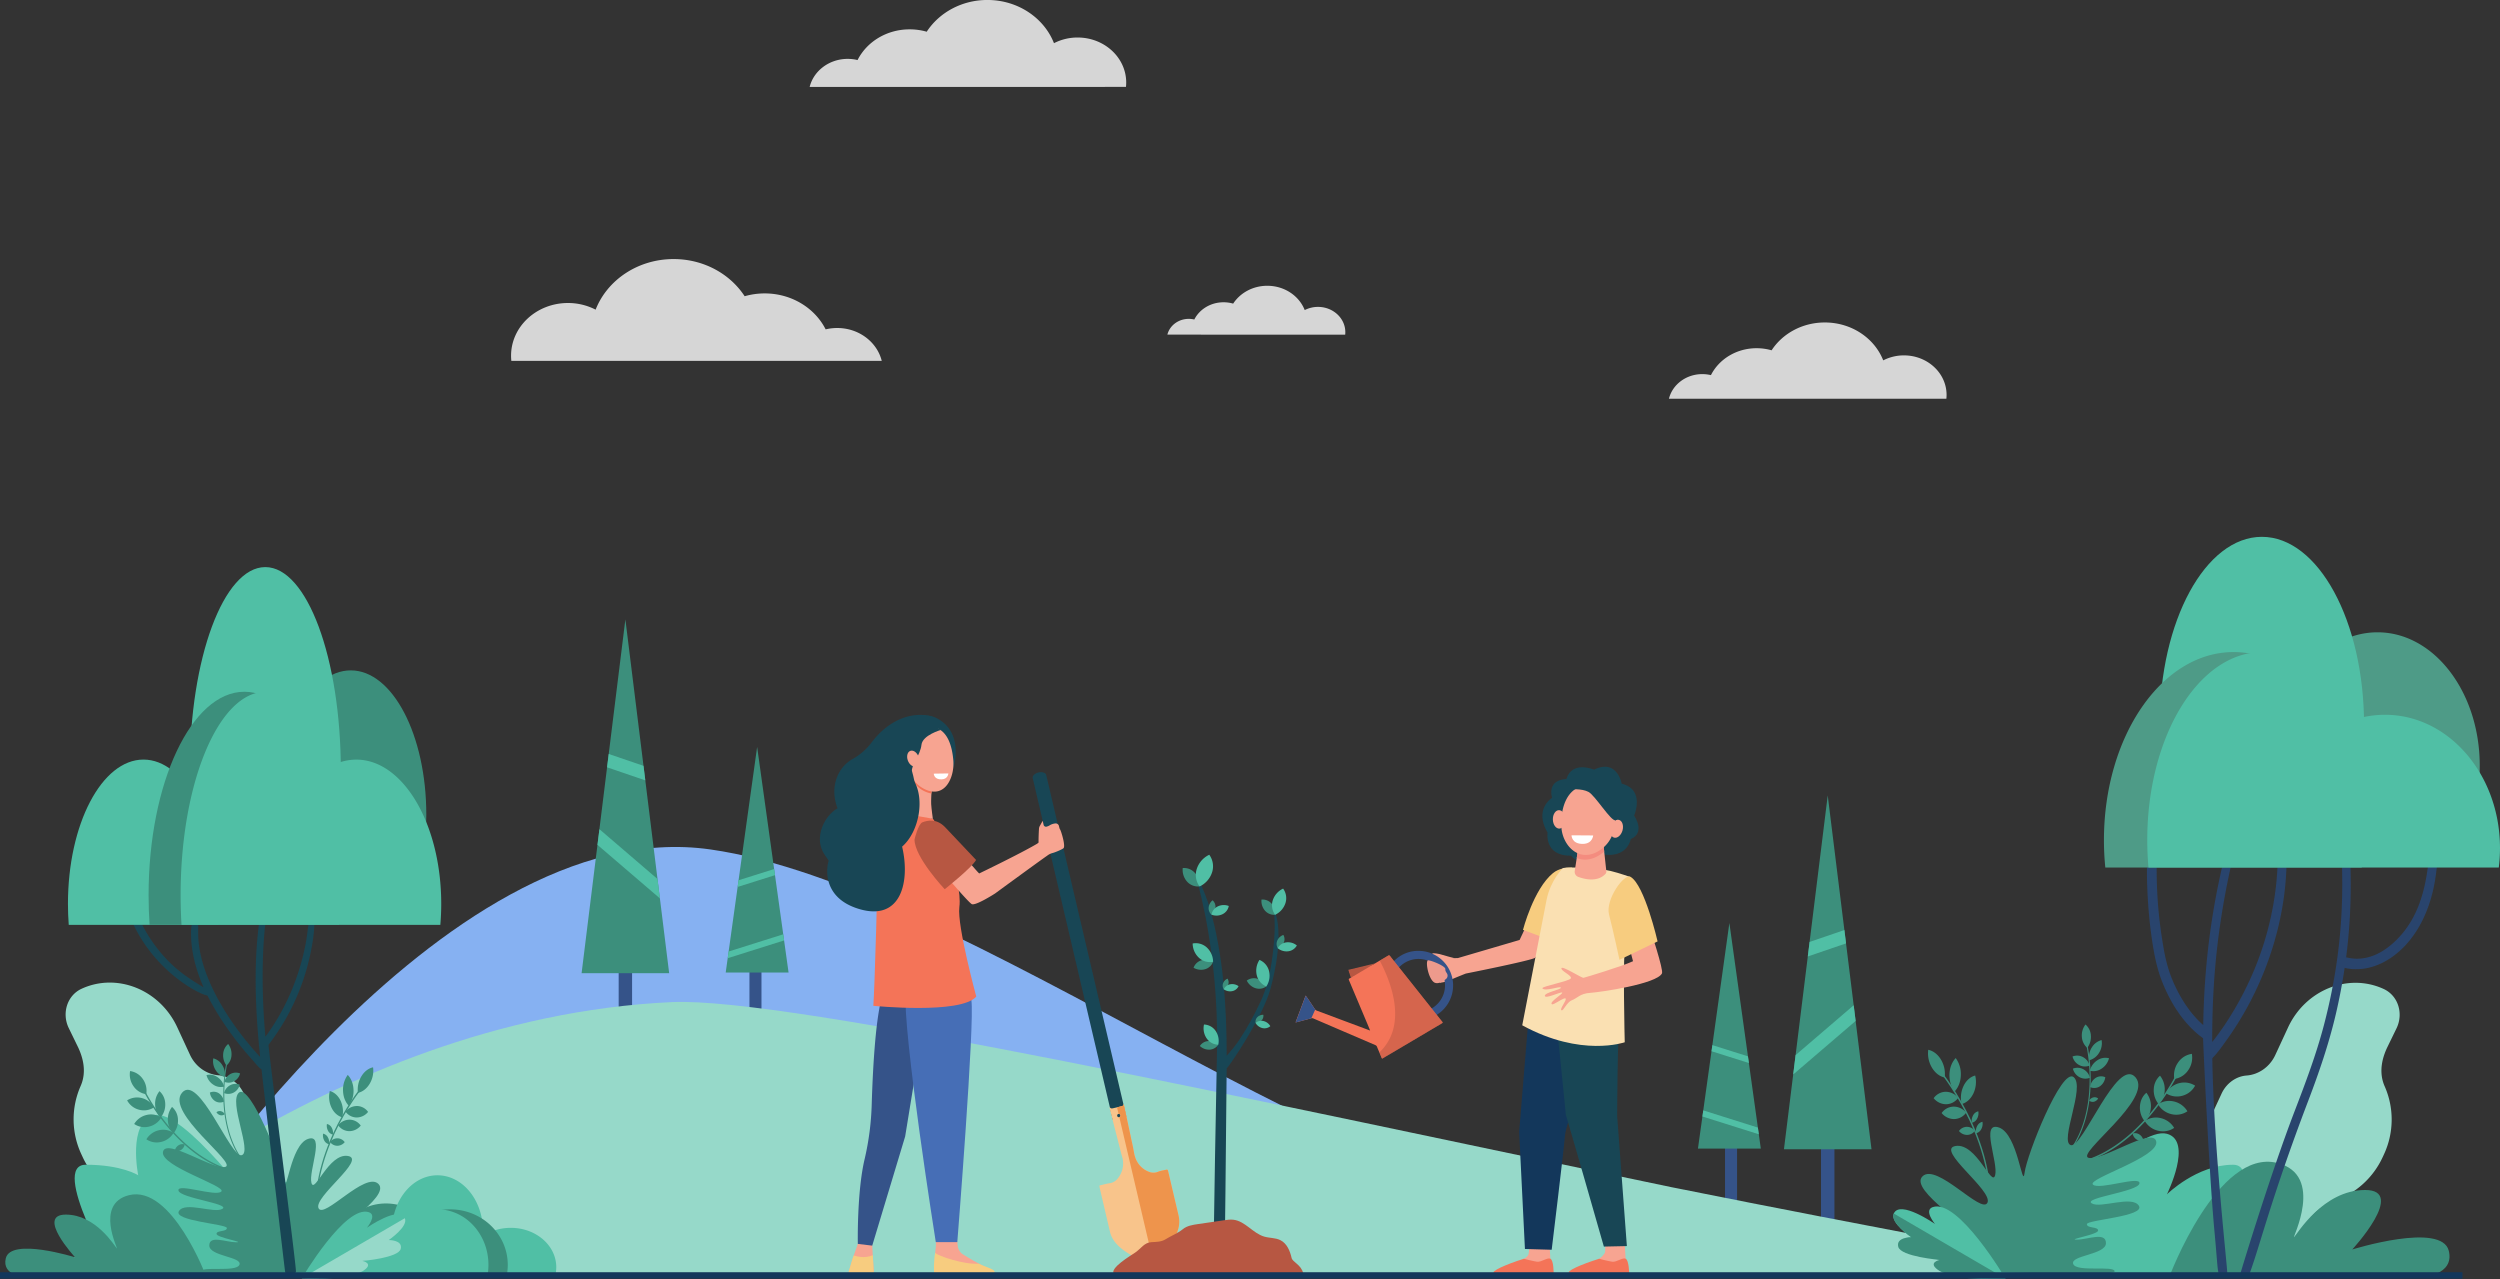 <svg id="Layer_1" data-name="Layer 1" xmlns="http://www.w3.org/2000/svg" width="3189.06" height="1631.61" viewBox="0 0 3189.06 1631.61">
  <rect x="0" y="0" width="3189.06" height="1631.61" fill="#333333" stroke="none"/>
  <defs>
    <style>
      .cls-1, .cls-15 {
        fill: #fff;
      }

      .cls-1 {
        opacity: 0.8;
      }

      .cls-2 {
        fill: #86b1f2;
      }

      .cls-3 {
        fill: #355389;
      }

      .cls-4 {
        fill: #3c8f7c;
      }

      .cls-5 {
        fill: #50bfa5;
      }

      .cls-6 {
        fill: #96d9c9;
      }

      .cls-7 {
        fill: #184655;
      }

      .cls-8 {
        fill: #f8c48b;
      }

      .cls-9 {
        fill: #ee944c;
      }

      .cls-10 {
        fill: #f7a491;
      }

      .cls-11 {
        fill: #f7cc7f;
      }

      .cls-12 {
        fill: #466eb6;
      }

      .cls-13 {
        fill: #f47458;
      }

      .cls-14, .cls-19 {
        fill: #b75742;
      }

      .cls-16 {
        fill: #13375b;
      }

      .cls-17 {
        fill: #fae0b2;
      }

      .cls-18 {
        fill: #f48c7f;
      }

      .cls-19 {
        opacity: 0.5;
      }

      .cls-20 {
        fill: #ed9a8c;
      }

      .cls-21 {
        fill: #29446d;
      }

      .cls-22 {
        fill: #4e9b87;
      }
    </style>
  </defs>
  <g>
    <path class="cls-1" d="M1289.23,730.83c-6-24-29.12-41.89-56.83-41.89a62.91,62.91,0,0,0-14.72,1.74c-13.68-27.09-43.35-45.86-77.77-45.86a92,92,0,0,0-25.55,3.59C1095.84,620,1062.18,601,1023.73,601,978,601,939,627.88,924.25,665.54A76.74,76.74,0,0,0,889,657.05c-40.1,0-72.61,30.11-72.61,67.26a61.2,61.2,0,0,0,.35,6.52Z" transform="translate(-164.46 -270.53)"/>
    <path class="cls-1" d="M1197.28,381.41c5.08-20.49,24.87-35.77,48.53-35.77a53.54,53.54,0,0,1,12.57,1.49c11.68-23.14,37-39.16,66.41-39.16A78.56,78.56,0,0,1,1346.6,311c15.82-24.27,44.56-40.5,77.4-40.5,39.06,0,72.34,23,84.94,55.12a65.58,65.58,0,0,1,30.14-7.24c34.25,0,62,25.71,62,57.43a53.94,53.94,0,0,1-.3,5.57Z" transform="translate(-164.46 -270.53)"/>
    <path class="cls-1" d="M1653.6,697.39c2.85-11.51,14-20.11,27.28-20.11a30.26,30.26,0,0,1,7.06.84c6.57-13,20.81-22,37.33-22a44.07,44.07,0,0,1,12.26,1.72c8.9-13.64,25-22.76,43.51-22.76,22,0,40.66,12.91,47.75,31a36.84,36.84,0,0,1,16.94-4.07c19.25,0,34.85,14.45,34.85,32.28,0,1.06-.06,2.1-.16,3.13Z" transform="translate(-164.46 -270.53)"/>
    <path class="cls-1" d="M2293.4,779.14c4.46-18,21.82-31.38,42.57-31.38a47,47,0,0,1,11,1.3c10.24-20.29,32.47-34.34,58.25-34.34a69.07,69.07,0,0,1,19.13,2.68c13.88-21.29,39.09-35.52,67.89-35.52,34.26,0,63.44,20.15,74.5,48.35a57.56,57.56,0,0,1,26.44-6.36c30,0,54.38,22.56,54.38,50.38a46.53,46.53,0,0,1-.26,4.89Z" transform="translate(-164.46 -270.53)"/>
    <path class="cls-2" d="M2267,1845c-385.72-41.46-868.77-443.95-1196.34-490.9-345.42-49.5-700.47,501.83-700.47,501.83L2267,1851.05Z" transform="translate(-164.46 -270.53)"/>
    <g>
      <rect class="cls-3" x="789.19" y="1158.01" width="17.11" height="189.66"/>
      <polygon class="cls-4" points="797.75 790.08 741.89 1241.44 853.6 1241.44 797.75 790.08"/>
      <polygon class="cls-5" points="762.15 1077.73 841.79 1146.03 838.73 1121.28 764.63 1057.74 762.15 1077.73"/>
      <polygon class="cls-5" points="774.39 978.8 823.16 995.47 820.87 976.94 776.5 961.77 774.39 978.8"/>
    </g>
    <g>
      <rect class="cls-3" x="956.02" y="1206.98" width="15.34" height="142.56"/>
      <polygon class="cls-4" points="965.82 952.8 925.73 1240.56 1005.91 1240.56 965.82 952.8"/>
      <polygon class="cls-5" points="928.27 1222.31 1000.21 1199.63 999.12 1191.82 929.46 1213.78 928.27 1222.31"/>
      <polygon class="cls-5" points="940.94 1131.4 988.61 1116.37 987.52 1108.57 942.13 1122.88 940.94 1131.4"/>
    </g>
    <path class="cls-6" d="M3209.4,1607.19l12.39-25.47c8.83-19.07,1.43-41.26-16.52-49.57h0c-45.23-20.94-99.92,1-122.16,49.09l-16.26,35.12c-7.13,15.39-21.48,25-36.57,26.13-13.71,1-26,10.14-32,23.21l-8.58,18.51a74.38,74.38,0,0,0-.17,62.23,45.13,45.13,0,0,1-.35,37.79L2977,1810.45c-13.41,29-2.17,62.73,25.12,75.36l15.57,7.21c27.29,12.63,60.29-.63,73.71-29.62h0c12.47-38.69,33.11-54.8,51.22-61.08a106,106,0,0,0,61.21-55.65l1.72-3.7a105.29,105.29,0,0,0,.86-86.73C3201.1,1644.26,3199.72,1628.09,3209.4,1607.19Z" transform="translate(-164.46 -270.53)"/>
    <path class="cls-6" d="M264.3,1606.92l-12.39-25.48c-8.83-19.07-1.43-41.26,16.52-49.57h0c45.23-20.93,99.92,1,122.16,49.09l16.26,35.13c7.13,15.38,21.48,25,36.57,26.12,13.7,1,26,10.14,32,23.21l8.58,18.52a74.38,74.38,0,0,1,.17,62.23,45.11,45.11,0,0,0,.35,37.78l12.13,26.22c13.42,29,2.18,62.73-25.11,75.36L456,1892.74c-27.29,12.63-60.29-.63-73.71-29.62h0c-12.47-38.69-33.11-54.79-51.22-61.08a106,106,0,0,1-61.22-55.65l-1.71-3.7a105.25,105.25,0,0,1-.86-86.73C272.6,1644,274,1627.81,264.3,1606.92Z" transform="translate(-164.46 -270.53)"/>
    <g>
      <rect class="cls-3" x="2487.39" y="1653.15" width="17.11" height="189.66" transform="translate(4827.44 3225.42) rotate(180)"/>
      <polygon class="cls-4" points="2331.49 1014.69 2387.34 1466.05 2275.64 1466.05 2331.49 1014.69"/>
      <polygon class="cls-5" points="2367.09 1302.35 2287.45 1370.64 2290.51 1345.89 2364.61 1282.35 2367.09 1302.35"/>
      <polygon class="cls-5" points="2354.84 1203.41 2306.08 1220.08 2308.37 1201.55 2352.74 1186.38 2354.84 1203.41"/>
    </g>
    <g>
      <rect class="cls-3" x="2364.95" y="1702.12" width="15.34" height="142.56" transform="translate(4580.79 3276.27) rotate(180)"/>
      <polygon class="cls-4" points="2206.03 1177.41 2246.13 1465.17 2165.94 1465.17 2206.03 1177.41"/>
      <polygon class="cls-5" points="2243.58 1446.91 2171.65 1424.24 2172.74 1416.43 2242.4 1438.39 2243.58 1446.91"/>
      <polygon class="cls-5" points="2230.92 1356.01 2183.25 1340.98 2184.34 1333.18 2229.73 1347.49 2230.92 1356.01"/>
    </g>
    <path class="cls-6" d="M232.43,1898s344.76-329,789.31-349.17C1171,1542.06,1782.26,1678.11,2297,1785c21.63,4.49,561.09,112,634.54,115.3Z" transform="translate(-164.46 -270.53)"/>
    <path class="cls-5" d="M2641.19,1900.3s90.06-119.63,146.74-138,3.26,54.52,3.26,54.52,100.55-109.94,137.44-100c33.82,9.09,0,77.23,0,77.23s38.09-37.73,84.29-37.73-35.71,141.3-35.71,141.3Z" transform="translate(-164.46 -270.53)"/>
    <path class="cls-4" d="M2931.53,1899.63S2993.1,1735,3069.35,1754c61.78,15.43,17.85,98.27,21.62,94.51s36.91-60,90.53-60-16.46,75.89-16.46,75.89,114.24-35.68,123.18,1.79c7.43,31.09-34.09,33.42-34.09,33.42Z" transform="translate(-164.46 -270.53)"/>
    <path class="cls-5" d="M645.52,1900.3s-90.07-119.63-146.74-138-3.26,54.52-3.26,54.52-97.86-133.5-134.75-123.59c-33.82,9.08-20,76.51-20,76.51s-20.74-13.45-66.93-13.45,35.7,141.3,35.7,141.3Z" transform="translate(-164.46 -270.53)"/>
    <path class="cls-4" d="M427.86,1899.63s-44.19-118.16-98.9-104.5c-44.35,11.08-12.82,70.53-15.52,67.83s-26.49-43.06-65-43.06,11.81,54.46,11.81,54.46-82-25.6-88.4,1.28c-5.33,22.32,24.47,24,24.47,24Z" transform="translate(-164.46 -270.53)"/>
    <g>
      <path class="cls-4" d="M714.19,1863.23a43.22,43.22,0,0,0,.62-7.32c0-27.73-26-50.21-58-50.21s-58,22.48-58,50.21a44.27,44.27,0,0,0,.61,7.32Z" transform="translate(-164.46 -270.53)"/>
      <path class="cls-5" d="M779.89,1850.89a87.61,87.61,0,0,0,.61-10.32c0-39.11-26-70.81-58-70.81s-58,31.7-58,70.81a87.61,87.61,0,0,0,.61,10.32Z" transform="translate(-164.46 -270.53)"/>
      <path class="cls-5" d="M758.64,1894.28A43.22,43.22,0,0,1,758,1887c0-27.73,26-50.21,58.05-50.21s58,22.48,58,50.21a44.27,44.27,0,0,1-.61,7.32Z" transform="translate(-164.46 -270.53)"/>
      <path class="cls-4" d="M665.73,1894.28A68.87,68.87,0,0,1,665,1884c0-39.11,32.95-70.81,73.59-70.81s73.59,31.7,73.59,70.81a67.58,67.58,0,0,1-.78,10.32Z" transform="translate(-164.46 -270.53)"/>
      <path class="cls-5" d="M722.23,1813.15c-20.31,0-38.45,10.06-50.43,25.83a83.47,83.47,0,0,0-19.29-2.23c-36.07,0-65.3,22.48-65.3,50.21a38.64,38.64,0,0,0,.69,7.32H786.84a76.23,76.23,0,0,0,.69-10.32C787.53,1844.85,758.3,1813.15,722.23,1813.15Z" transform="translate(-164.46 -270.53)"/>
    </g>
    <g>
      <g>
        <path class="cls-4" d="M470.6,1745.13c-17.09-26.69-20.28-58.93-20-81.28a208.86,208.86,0,0,1,4.89-42.6l-1.24-.43a211,211,0,0,0-4.92,42.89c-.34,22.57,2.88,55.14,20.18,82.17Z" transform="translate(-164.46 -270.53)"/>
        <path class="cls-4" d="M459.75,1616.82a18.24,18.24,0,0,1-6.35,12.92,21.17,21.17,0,0,1-4.25-14.55,18.24,18.24,0,0,1,6.35-12.92A21.15,21.15,0,0,1,459.75,1616.82Z" transform="translate(-164.46 -270.53)"/>
        <path class="cls-4" d="M448.2,1629.49a21,21,0,0,1,2.87,14.85,19.2,19.2,0,0,1-11.64-8.91,21.08,21.08,0,0,1-2.87-14.86A19.22,19.22,0,0,1,448.2,1629.49Z" transform="translate(-164.46 -270.53)"/>
        <path class="cls-4" d="M441.65,1644.4a20.55,20.55,0,0,1,8.73,12.22,16.94,16.94,0,0,1-13.8-2.45,20.58,20.58,0,0,1-8.72-12.22A16.91,16.91,0,0,1,441.65,1644.4Z" transform="translate(-164.46 -270.53)"/>
        <path class="cls-4" d="M443.67,1665.16a15.05,15.05,0,0,1,6.38,10.71,12,12,0,0,1-11.46-.94,15,15,0,0,1-6.37-10.71A12,12,0,0,1,443.67,1665.16Z" transform="translate(-164.46 -270.53)"/>
        <path class="cls-4" d="M458.4,1640.56a14.52,14.52,0,0,1,12.33-.71,15.49,15.49,0,0,1-7.72,10,14.52,14.52,0,0,1-12.33.71A15.49,15.49,0,0,1,458.4,1640.56Z" transform="translate(-164.46 -270.53)"/>
        <path class="cls-4" d="M458,1654.9a14.5,14.5,0,0,1,12.32-.71,15.48,15.48,0,0,1-7.71,10,14.52,14.52,0,0,1-12.33.71A15.46,15.46,0,0,1,458,1654.9Z" transform="translate(-164.46 -270.53)"/>
        <path class="cls-4" d="M446.25,1688a7.82,7.82,0,0,1,4.94,3.79,6.47,6.47,0,0,1-5.67,1.31,7.82,7.82,0,0,1-4.93-3.79A6.44,6.44,0,0,1,446.25,1688Z" transform="translate(-164.46 -270.53)"/>
      </g>
      <g>
        <path class="cls-4" d="M463.55,1764c-39.11-9.35-68.93-38.28-87.07-60.9a259.51,259.51,0,0,1-30.33-47.42l-1.6.82a262,262,0,0,0,30.54,47.75c18.31,22.85,48.45,52.07,88,61.54Z" transform="translate(-164.46 -270.53)"/>
        <path class="cls-4" d="M346.67,1647A25.83,25.83,0,0,1,351,1666.3a23.69,23.69,0,0,1-16.26-10.21,25.84,25.84,0,0,1-4.34-19.3A23.7,23.7,0,0,1,346.67,1647Z" transform="translate(-164.46 -270.53)"/>
        <path class="cls-4" d="M345.63,1671.31a24,24,0,0,1,15.14,11.92,23.73,23.73,0,0,1-19,2.87,24,24,0,0,1-15.14-11.91A23.69,23.69,0,0,1,345.63,1671.31Z" transform="translate(-164.46 -270.53)"/>
        <path class="cls-4" d="M351.43,1692.8a23.36,23.36,0,0,1,18.8,3.36,24.93,24.93,0,0,1-15.78,11.51,23.4,23.4,0,0,1-18.8-3.36A24.93,24.93,0,0,1,351.43,1692.8Z" transform="translate(-164.46 -270.53)"/>
        <path class="cls-4" d="M367,1712.33a23.4,23.4,0,0,1,18.8,3.37A24.92,24.92,0,0,1,370,1727.2a23.36,23.36,0,0,1-18.8-3.36A24.93,24.93,0,0,1,367,1712.33Z" transform="translate(-164.46 -270.53)"/>
        <path class="cls-4" d="M362.35,1679.86a25.35,25.35,0,0,1,5.57-17.41,22.1,22.1,0,0,1,7.31,15.84,25.3,25.3,0,0,1-5.57,17.41A22.18,22.18,0,0,1,362.35,1679.86Z" transform="translate(-164.46 -270.53)"/>
        <path class="cls-4" d="M378.6,1700.07a25.39,25.39,0,0,1,5.31-17.51,22.1,22.1,0,0,1,7.55,15.7,25.39,25.39,0,0,1-5.31,17.51A22.08,22.08,0,0,1,378.6,1700.07Z" transform="translate(-164.46 -270.53)"/>
        <path class="cls-4" d="M392,1731.6a9.63,9.63,0,0,1,8.05-1.21,10.4,10.4,0,0,1-4.57,7,9.56,9.56,0,0,1-8.05,1.21A10.46,10.46,0,0,1,392,1731.6Z" transform="translate(-164.46 -270.53)"/>
      </g>
      <g>
        <path class="cls-4" d="M567.07,1819.23l1.69-.11c-2.44-44.73,14-86.82,28.19-114.25,15.41-29.77,31.61-49.18,31.77-49.38l-1.24-1.27c-.16.19-16.47,19.74-32,49.68C581.17,1731.56,564.61,1774,567.07,1819.23Z" transform="translate(-164.46 -270.53)"/>
        <path class="cls-4" d="M636.07,1652.93c-3.87,6.5-9.41,10.54-15,11.65a32.73,32.73,0,0,1,4.29-20.9c3.86-6.5,9.41-10.54,15-11.64A32.61,32.61,0,0,1,636.07,1652.93Z" transform="translate(-164.46 -270.53)"/>
        <path class="cls-4" d="M615.42,1660.72a32,32,0,0,1-6,20.33c-4.26-4.34-7.11-11.11-7.38-19a32.05,32.05,0,0,1,6-20.33C612.3,1646.09,615.14,1652.87,615.42,1660.72Z" transform="translate(-164.46 -270.53)"/>
        <path class="cls-4" d="M598.94,1674.7a32,32,0,0,1,2.12,21.07c-5.5-1.41-10.61-5.74-13.79-12.44a32.06,32.06,0,0,1-2.12-21.07C590.65,1663.67,595.76,1668,598.94,1674.7Z" transform="translate(-164.46 -270.53)"/>
        <path class="cls-4" d="M587.62,1709.06a13.38,13.38,0,0,1,1.49,8.75,9,9,0,0,1-6.13-4.73,13.33,13.33,0,0,1-1.49-8.75A9,9,0,0,1,587.62,1709.06Z" transform="translate(-164.46 -270.53)"/>
        <path class="cls-4" d="M582.73,1721.39a13.35,13.35,0,0,1,1.49,8.76,9,9,0,0,1-6.13-4.73,13.42,13.42,0,0,1-1.49-8.76A9,9,0,0,1,582.73,1721.39Z" transform="translate(-164.46 -270.53)"/>
        <path class="cls-4" d="M619.88,1681.38a17.76,17.76,0,0,1,14.12,7.53,18.9,18.9,0,0,1-14.75,7.11,17.71,17.71,0,0,1-14.11-7.53A18.91,18.91,0,0,1,619.88,1681.38Z" transform="translate(-164.46 -270.53)"/>
        <path class="cls-4" d="M610.52,1698.82a17.71,17.71,0,0,1,14.11,7.53,18.89,18.89,0,0,1-14.74,7.11,17.76,17.76,0,0,1-14.12-7.53A18.9,18.9,0,0,1,610.52,1698.82Z" transform="translate(-164.46 -270.53)"/>
        <path class="cls-4" d="M595,1722.58a11.55,11.55,0,0,1,9.19,4.9,12.3,12.3,0,0,1-9.6,4.63,11.53,11.53,0,0,1-9.18-4.9A12.29,12.29,0,0,1,595,1722.58Z" transform="translate(-164.46 -270.53)"/>
      </g>
      <path class="cls-4" d="M421.24,1892.58c0-7.45,45,1.34,48.7-8.81s-38.51-10.73-38.51-24.45,21.54-4.1,34.16-4.1-24.93-5.87-24.93-10.73,13.18-2.31,13.18-7.47-69.19-9-61.09-21.67,45.29,3.68,55.51-2.85-54.57-13.66-56.17-23.37,47.73,8.32,54.72,1.34-78-32.1-74.46-50.55,64.43,23.63,79.64,19.1-76.72-69.31-55.36-94.54,62.16,83.53,76.08,79.65-17.43-68.74-3.21-80,55,91.31,57.62,112.37,7.75-45.31,30.09-53.08.65,41.13,4.53,56,22-38.2,46.46-34.32-44.19,52.45-37.39,66.69,59.79-47.55,76.4-31-63.83,62.7-59.43,75.32,52.66-9,66.55,4.89-51.84,22.72-60.56,22.72-42,11-9.5,8.81S421.24,1900,421.24,1892.58Z" transform="translate(-164.46 -270.53)"/>
      <g>
        <path class="cls-5" d="M549.41,1901.18s54.15,2.9,69.91-7,3.33-17.65,3.33-17.65,50.07-1.09,49.94-13-12.26-11.18-12.26-11.18,25.27-17.18,20.56-27.88c-7.24-16.45-48.41,12.19-48.41,12.19s13.49-16,2.59-19.77C605.14,1806.63,549.41,1901.18,549.41,1901.18Z" transform="translate(-164.46 -270.53)"/>
        <path class="cls-6" d="M680.89,1824.49c4.71,10.7-20.56,27.88-20.56,27.88s18.24-.24,15.28,11.3S626.8,1879,626.8,1879s16,3.13.24,13.06-77.63,9.08-77.63,9.08Z" transform="translate(-164.46 -270.53)"/>
      </g>
    </g>
    <g>
      <g>
        <path class="cls-4" d="M2808.37,1732.41c18.53-29,22-64,21.63-88.19a226.2,226.2,0,0,0-5.3-46.22l1.34-.47a227.94,227.94,0,0,1,5.35,46.54c.37,24.48-3.13,59.82-21.9,89.14Z" transform="translate(-164.46 -270.53)"/>
        <path class="cls-4" d="M2820.14,1593.19a19.77,19.77,0,0,0,6.89,14,23,23,0,0,0,4.6-15.79,19.76,19.76,0,0,0-6.88-14A22.87,22.87,0,0,0,2820.14,1593.19Z" transform="translate(-164.46 -270.53)"/>
        <path class="cls-4" d="M2832.67,1606.94a22.82,22.82,0,0,0-3.12,16.11,20.86,20.86,0,0,0,12.63-9.67,22.84,22.84,0,0,0,3.11-16.12A20.79,20.79,0,0,0,2832.67,1606.94Z" transform="translate(-164.46 -270.53)"/>
        <path class="cls-4" d="M2839.77,1623.11a22.33,22.33,0,0,0-9.47,13.26,18.34,18.34,0,0,0,15-2.65,22.42,22.42,0,0,0,9.47-13.26A18.33,18.33,0,0,0,2839.77,1623.11Z" transform="translate(-164.46 -270.53)"/>
        <path class="cls-4" d="M2837.58,1645.64a16.29,16.29,0,0,0-6.92,11.62,13.05,13.05,0,0,0,12.43-1,16.33,16.33,0,0,0,6.92-11.62A13,13,0,0,0,2837.58,1645.64Z" transform="translate(-164.46 -270.53)"/>
        <path class="cls-4" d="M2821.6,1619a15.77,15.77,0,0,0-13.38-.78,16.82,16.82,0,0,0,8.38,10.86,15.75,15.75,0,0,0,13.37.77A16.78,16.78,0,0,0,2821.6,1619Z" transform="translate(-164.46 -270.53)"/>
        <path class="cls-4" d="M2822.08,1634.51a15.74,15.74,0,0,0-13.38-.78,16.77,16.77,0,0,0,8.38,10.85,15.72,15.72,0,0,0,13.37.78A16.78,16.78,0,0,0,2822.08,1634.51Z" transform="translate(-164.46 -270.53)"/>
        <path class="cls-4" d="M2834.78,1670.39a8.47,8.47,0,0,0-5.36,4.11,7,7,0,0,0,6.15,1.42,8.45,8.45,0,0,0,5.35-4.11A7,7,0,0,0,2834.78,1670.39Z" transform="translate(-164.46 -270.53)"/>
      </g>
      <g>
        <path class="cls-4" d="M2816,1752.88c42.43-10.15,74.79-41.53,94.46-66.08a281.9,281.9,0,0,0,32.92-51.44l1.73.88a284,284,0,0,1-33.14,51.81c-19.86,24.79-52.56,56.49-95.51,66.77Z" transform="translate(-164.46 -270.53)"/>
        <path class="cls-4" d="M2942.82,1625.94a28.05,28.05,0,0,0-4.72,20.94,25.73,25.73,0,0,0,17.64-11.08,28,28,0,0,0,4.72-20.94A25.74,25.74,0,0,0,2942.82,1625.94Z" transform="translate(-164.46 -270.53)"/>
        <path class="cls-4" d="M2944,1652.32a26,26,0,0,0-16.42,12.92,25.67,25.67,0,0,0,20.58,3.11,26,26,0,0,0,16.42-12.92A25.71,25.71,0,0,0,2944,1652.32Z" transform="translate(-164.46 -270.53)"/>
        <path class="cls-4" d="M2937.66,1675.63a25.36,25.36,0,0,0-20.4,3.64,27.06,27.06,0,0,0,17.12,12.49,25.36,25.36,0,0,0,20.4-3.65A27,27,0,0,0,2937.66,1675.63Z" transform="translate(-164.46 -270.53)"/>
        <path class="cls-4" d="M2920.75,1696.82a25.34,25.34,0,0,0-20.39,3.65,27,27,0,0,0,17.12,12.49,25.38,25.38,0,0,0,20.39-3.65A27,27,0,0,0,2920.75,1696.82Z" transform="translate(-164.46 -270.53)"/>
        <path class="cls-4" d="M2925.81,1661.59a27.51,27.51,0,0,0-6-18.89,24,24,0,0,0-7.94,17.18,27.48,27.48,0,0,0,6.05,18.9A24.11,24.11,0,0,0,2925.81,1661.59Z" transform="translate(-164.46 -270.53)"/>
        <path class="cls-4" d="M2908.18,1683.51a27.58,27.58,0,0,0-5.76-19c-4.56,3.76-7.7,9.84-8.19,17a27.56,27.56,0,0,0,5.76,19C2904.55,1696.79,2907.69,1690.72,2908.18,1683.51Z" transform="translate(-164.46 -270.53)"/>
        <path class="cls-4" d="M2893.61,1717.73a10.42,10.42,0,0,0-8.74-1.32,11.31,11.31,0,0,0,5,7.63,10.43,10.43,0,0,0,8.73,1.32A11.33,11.33,0,0,0,2893.61,1717.73Z" transform="translate(-164.46 -270.53)"/>
      </g>
      <g>
        <path class="cls-4" d="M2703.7,1812.81l-1.84-.13c2.64-48.53-15.17-94.19-30.58-124-16.72-32.3-34.3-53.37-34.48-53.58l1.35-1.38c.17.21,17.88,21.41,34.7,53.9C2688.4,1717.68,2706.37,1763.76,2703.7,1812.81Z" transform="translate(-164.46 -270.53)"/>
        <path class="cls-4" d="M2628.83,1632.37c4.19,7.06,10.21,11.44,16.31,12.64a35.4,35.4,0,0,0-4.65-22.67c-4.19-7.06-10.2-11.44-16.31-12.64A35.52,35.52,0,0,0,2628.83,1632.37Z" transform="translate(-164.46 -270.53)"/>
        <path class="cls-4" d="M2651.23,1640.82c-.29,8.53,2.25,16.45,6.52,22.06,4.63-4.71,7.72-12.06,8-20.58a34.77,34.77,0,0,0-6.52-22.06C2654.62,1625,2651.53,1632.3,2651.23,1640.82Z" transform="translate(-164.46 -270.53)"/>
        <path class="cls-4" d="M2669.12,1656a34.72,34.72,0,0,0-2.3,22.86c6-1.53,11.51-6.23,14.95-13.5a34.72,34.72,0,0,0,2.3-22.86C2678.11,1644,2672.56,1648.72,2669.12,1656Z" transform="translate(-164.46 -270.53)"/>
        <path class="cls-4" d="M2681.4,1693.27a14.47,14.47,0,0,0-1.61,9.5,9.79,9.79,0,0,0,6.65-5.14,14.53,14.53,0,0,0,1.61-9.5A9.79,9.79,0,0,0,2681.4,1693.27Z" transform="translate(-164.46 -270.53)"/>
        <path class="cls-4" d="M2686.7,1706.65a14.48,14.48,0,0,0-1.61,9.5,9.82,9.82,0,0,0,6.65-5.13,14.55,14.55,0,0,0,1.61-9.5A9.78,9.78,0,0,0,2686.7,1706.65Z" transform="translate(-164.46 -270.53)"/>
        <path class="cls-4" d="M2646.39,1663.24a19.21,19.21,0,0,0-15.31,8.17,20.5,20.5,0,0,0,16,7.71,19.21,19.21,0,0,0,15.31-8.17A20.5,20.5,0,0,0,2646.39,1663.24Z" transform="translate(-164.46 -270.53)"/>
        <path class="cls-4" d="M2656.55,1682.16a19.21,19.21,0,0,0-15.31,8.17,20.5,20.5,0,0,0,16,7.71,19.23,19.23,0,0,0,15.31-8.17A20.5,20.5,0,0,0,2656.55,1682.16Z" transform="translate(-164.46 -270.53)"/>
        <path class="cls-4" d="M2673.37,1707.94a12.52,12.52,0,0,0-10,5.32,13.34,13.34,0,0,0,10.41,5,12.53,12.53,0,0,0,10-5.32A13.35,13.35,0,0,0,2673.37,1707.94Z" transform="translate(-164.46 -270.53)"/>
      </g>
      <path class="cls-4" d="M2861.92,1892.38c0-8.08-48.79,1.46-52.85-9.55s41.79-11.64,41.79-26.53-23.37-4.45-37.07-4.45,27.05-6.37,27.05-11.64-14.3-2.51-14.3-8.11,75.08-9.81,66.29-23.51-49.14,4-60.23-3.09,59.21-14.82,61-25.36-51.79,9-59.37,1.45,84.64-34.82,80.78-54.84-69.9,25.64-86.41,20.73,83.24-75.2,60.06-102.58-67.44,90.63-82.54,86.42,18.91-74.58,3.48-86.82-59.71,99.07-62.51,121.92-8.41-49.16-32.65-57.59-.7,44.62-4.92,60.78-23.88-41.45-50.4-37.24,47.94,56.91,40.57,72.36-64.88-51.59-82.9-33.58,69.26,68,64.49,81.71-57.14-9.76-72.21,5.31,56.25,24.66,65.7,24.66,45.61,11.89,10.31,9.55S2861.92,1900.46,2861.92,1892.38Z" transform="translate(-164.46 -270.53)"/>
      <g>
        <path class="cls-5" d="M2722.85,1901.71s-58.75,3.15-75.85-7.62-3.6-19.15-3.6-19.15-54.33-1.18-54.19-14,13.3-12.13,13.3-12.13-27.42-18.64-22.31-30.25c7.86-17.85,52.53,13.23,52.53,13.23s-14.65-17.39-2.81-21.45C2662.39,1799.13,2722.85,1901.71,2722.85,1901.71Z" transform="translate(-164.46 -270.53)"/>
        <path class="cls-4" d="M2580.2,1818.51c-5.11,11.61,22.31,30.25,22.31,30.25s-19.79-.26-16.58,12.25,53,16.68,53,16.68-17.37,3.4-.27,14.17,84.23,9.85,84.23,9.85Z" transform="translate(-164.46 -270.53)"/>
      </g>
    </g>
    <g>
      <path class="cls-7" d="M327.74,1428.74c.09-2.93,4.13-5.2,6.27-2.6s2.05.84,4.13,6.44a181.61,181.61,0,0,0,25,45.2c19.58,26,39,39.17,61,52.18-9.06-20.43-15.14-42.24-15.91-64.24-.28-8-.13-16.33,3.3-23.69,1-2.06,4.64-1.63,5,.66,1.85,11.35-.87,19.91,2.8,40.23,8.77,48.48,43.47,99.9,77,135.91-6.42-61-9.53-130.24,1.95-191.73,1.88-10.09,4.88-19.68,7.66-29.53.66-2.32,4-1.32,3.54,1-.57,3.27-6,45.59-6.37,48.5-5.31,46.83-4.25,98.71-.12,146,26-35.17,43.35-76.3,51.48-119.25,2.4-12.69,3-25.8,6.41-38.26.46-1.72,3.3-1.9,3.65,0,3.46,18.67-3.47,51.69-8.52,69.63a286.38,286.38,0,0,1-49,98.08c-.87,1.13,35.94,285.65,34.95,289.26-1.67,6.07-12.26,10.34-13.9-.44-.67-4.39-20.89-177.4-30-257.53-3.45-1.9-5.66-5.28-14.54-15.25-20.53-23.08-40.83-51.8-54.4-78.88-8.14-.46-66.94-29.07-96.1-94.22-.84-1.87-4.63-10.69-5.17-12.66C327.29,1431.87,327.69,1430.41,327.74,1428.74Z" transform="translate(-164.46 -270.53)"/>
      <path class="cls-4" d="M516.58,1336.49q-1-13.14-1-26.82c0-101.63,43.13-184,96.34-184s96.34,82.38,96.34,184q0,13.66-1,26.82Z" transform="translate(-164.46 -270.53)"/>
      <path class="cls-5" d="M407.55,1291.27q-1-18.52-1-37.83c0-143.32,43.13-259.51,96.34-259.51s96.34,116.19,96.34,259.51q0,19.27-1,37.83Z" transform="translate(-164.46 -270.53)"/>
      <path class="cls-5" d="M442.82,1450.29c.67-8.76,1-17.72,1-26.83,0-101.62-43.13-184-96.34-184s-96.34,82.39-96.34,184c0,9.11.35,18.07,1,26.83Z" transform="translate(-164.46 -270.53)"/>
      <path class="cls-4" d="M597,1450.29q1.28-18.52,1.29-37.83c0-143.32-54.68-259.51-122.13-259.51S354,1269.14,354,1412.46q0,19.27,1.29,37.83Z" transform="translate(-164.46 -270.53)"/>
      <path class="cls-5" d="M503.23,1153c33.72,0,63.83,36.86,83.71,94.67a68.42,68.42,0,0,1,32-8.17c59.85,0,108.37,82.39,108.37,184,0,9.11-.39,18.07-1.14,26.83H396q-1.12-18.52-1.15-37.83C394.86,1269.14,443.38,1153,503.23,1153Z" transform="translate(-164.46 -270.53)"/>
    </g>
    <g>
      <path class="cls-7" d="M1593.58,1701.17c-4.76,1.12-9.16-.33-9.84-3.24l-101.92-434.77c-.68-2.9,2.63-6.16,7.38-7.28s9.17.34,9.85,3.24L1601,1693.9C1601.64,1696.8,1598.33,1700.05,1593.58,1701.17Z" transform="translate(-164.46 -270.53)"/>
      <path class="cls-8" d="M1566.87,1782.83c4.28-1,8.37-2.21,12.55-2.87a15.83,15.83,0,0,0,9.76-4.87,30.14,30.14,0,0,0,7.74-24.16c-.27-2.76-1.29-5.44-2-8.15l-13.83-54c-.37-1.41-.75-2.83-1.06-4.26a3.18,3.18,0,0,1,.18-1.68c.9,1.9,2.44,1.77,3.91,1.44,3.68-.82,7.35-1.69,11-2.66,1.21-.32,2.82-.71,2.36-2.59.16,0,.67.51.76,1q4.49,20.85,8.9,41.73c.86,4.06,1.76,8.11,2.62,12.18.9,4.23,1.35,8.61,2.73,12.68a29.59,29.59,0,0,0,18.13,18.89,15.11,15.11,0,0,0,11.21-.32c3.57-1.35,7.44-1.92,11.19-2.74.32-.08,1,.42,1.13.79a12.81,12.81,0,0,1,.69,2.46q6.56,27.91,13.1,55.83a34.5,34.5,0,0,1-.88,17.89c-2.9,9.83-8.24,18.33-14.5,26.31-2.63,3.35-5.41,6.62-8.36,9.7-5.19,5.43-11.51,6.94-18.58,4.36-10.72-3.91-20.89-8.93-29.89-16-5.81-4.59-10.77-9.92-13.7-16.86a25.73,25.73,0,0,1-1.42-4.15q-6.7-28.44-13.33-56.9C1567.06,1784.85,1567,1783.82,1566.87,1782.83Zm26.75-89.66a1.91,1.91,0,0,0-2.48-1.58,1.86,1.86,0,0,0-1.5,2.46,1.93,1.93,0,0,0,2.47,1.53A1.9,1.9,0,0,0,1593.62,1693.17Z" transform="translate(-164.46 -270.53)"/>
      <path class="cls-9" d="M1654.85,1765.71a12.81,12.81,0,0,0-.69-2.46c-.17-.37-.81-.86-1.13-.79-3.75.82-7.62,1.39-11.19,2.74a15.11,15.11,0,0,1-11.21.32,29.59,29.59,0,0,1-18.13-18.89c-1.38-4.07-1.83-8.45-2.73-12.68-.86-4.07-1.76-8.12-2.62-12.18q-4.45-20.87-8.9-41.73c-.09-.45-.6-1-.76-1,.46,1.88-1.15,2.27-2.36,2.59q-2.88.76-5.78,1.45l2,8.46a2,2,0,0,1,.92,3.94l43.39,185.1a17.43,17.43,0,0,0,8.57-5.18c3-3.08,5.73-6.35,8.36-9.7,6.26-8,11.6-16.48,14.5-26.31a34.5,34.5,0,0,0,.88-17.89Q1661.41,1793.63,1654.85,1765.71Z" transform="translate(-164.46 -270.53)"/>
    </g>
    <path class="cls-10" d="M1386.15,1859.82c-1.29-9.26-1.69-23.48-1.56-39.9l-28.81,6.47c3.37,23.24,2.4,34.87,2.4,34.87l-.81,7.34,0,21.7h70.94s-15-6.75-36.12-20.08C1390.62,1869.23,1387,1866.09,1386.15,1859.82Z" transform="translate(-164.46 -270.53)"/>
    <path class="cls-10" d="M1276.71,1852.57l9.42-27h-24.68c-1.29,17.34-1.77,29-1.77,29l-6.27,17.76-6.38,21.11s21,5.41,32-.68l-1.23-21Z" transform="translate(-164.46 -270.53)"/>
    <path class="cls-11" d="M1277.82,1871.7c-9.69,4.31-20.12,1.71-24.32.33l-1.39,3.76-5.34,17.81s21.26,6.57,32.28.49Z" transform="translate(-164.46 -270.53)"/>
    <path class="cls-11" d="M1356.62,1895.68h73.75c2.73-.24,3.39-2.47,2.45-3.85-2-2.82-10.56-4.9-20.23-9.41-17,1.79-52.55-9.92-55.23-13.86C1355.81,1876.44,1355.1,1895.35,1356.62,1895.68Z" transform="translate(-164.46 -270.53)"/>
    <path class="cls-3" d="M1358.19,1480.65l-39.09,239.56-42,139.28-18.38-2.21s-1.3-66.31,8.75-108.45a349.82,349.82,0,0,0,9-70.41c1.3-42.39,4.47-102.27,12.18-133.15,10.72-42.93,22.79-65.65,22.79-65.65Z" transform="translate(-164.46 -270.53)"/>
    <path class="cls-12" d="M1319.71,1534.7c-4.25,51.21,38.48,320.35,38.48,320.35h27.42s22.52-281.37,17.93-308.76-18.27-72-18.27-72l-61.47,4.8S1320.86,1520.8,1319.71,1534.7Z" transform="translate(-164.46 -270.53)"/>
    <path class="cls-10" d="M1347.94,1242.46c0,6.19-2.31,11.2-5.16,11.2s-5.17-5-5.17-11.2,2.32-11.2,5.17-11.2S1347.94,1236.27,1347.94,1242.46Z" transform="translate(-164.46 -270.53)"/>
    <path class="cls-13" d="M1354.45,1315.11c-42.38-17.1-63.85-11.44-71.2-7.71l.36,64.54c1.2,5.41-3.6,163.15-5.1,181.62,0,0,111.44,11.21,131.31-11.77,0,0-24.65-90.66-21.59-114C1393,1391.21,1358.09,1316.58,1354.45,1315.11Z" transform="translate(-164.46 -270.53)"/>
    <path class="cls-10" d="M1392.44,1360.5s18.51,22.11,21.12,24.23c0,0,52.42-25.2,74-38,.24-.19.49-.37.73-.57.4-.33,1-.56,1-1.21-.16-2.94.2-13,.53-17.34a8.07,8.07,0,0,1,1-3.38l3.7-6.65,1.21,5.15a3.12,3.12,0,0,0,3.61,2.33h0A14.59,14.59,0,0,0,1504,1323a17,17,0,0,1,6.6-2.06,4.23,4.23,0,0,1,4.67,3.28c.44,1.4.54,3,1.35,4.17,1.42,1.94,7.38,21.41,4.45,24.14-1.46,1.37-10.18,5.17-13.8,6.09a18.45,18.45,0,0,0-7,3.45,11.27,11.27,0,0,1-1.34.91h0c-15.07,10.64-65.1,47.28-65.1,47.28s-25,16.11-29.76,13.57-39.56-43.7-39.56-43.7Z" transform="translate(-164.46 -270.53)"/>
    <path class="cls-10" d="M1328.07,1267.13s1,23.81-1.15,32.84-5,9.71,13.37,12.45c7.21,1.08,14.16,2.69,14.16,2.69s-1.88-13.25-2.16-18.85c-.47-9.22,2.12-37.67,2.12-37.67Z" transform="translate(-164.46 -270.53)"/>
    <path class="cls-13" d="M1342.05,1279a33,33,0,0,0,10.56,3.75c.62-11.25,1.8-24.14,1.8-24.14l-25.13,8.15A33,33,0,0,0,1342.05,1279Z" transform="translate(-164.46 -270.53)"/>
    <path class="cls-14" d="M1331.05,1341.34c-.18,22.5,38.52,63.51,38.52,63.51s35-27.75,40-37.36c0,0-37.5-39.81-39.9-42.2-10.9-10.83-21.65-8.32-28.47-5.85C1335.72,1321.42,1331.05,1341.34,1331.05,1341.34Z" transform="translate(-164.46 -270.53)"/>
    <path class="cls-7" d="M1315.21,1350.52c21.21-18.51,29.21-59.32,15.37-83.64,9.61-12.5,15.77-10.27,13.63-25.83-4.23-30.68,38.48-49.16,6.58-57.32-32.24-6.47-59,13.34-73.79,33a78.22,78.22,0,0,1-24.74,21.91c-19.47,10.68-29.74,36.3-19.4,63-15.59,8.75-29.21,34-18.89,55,2.48,5,7.48,10.94,7.64,12.38-.3-1.78-14.53,45.06,38.61,61C1314.44,1446.38,1325.61,1394.33,1315.21,1350.52Z" transform="translate(-164.46 -270.53)"/>
    <path class="cls-7" d="M1299.7,1216c-6.28,25.89,27.7,44.69,54.6,45.38,17.49.44,25.52-1.35,28.35-19.78,4.58-29.88-7.73-48.1-25-55.64C1335.41,1176.19,1304.88,1194.61,1299.7,1216Z" transform="translate(-164.46 -270.53)"/>
    <path class="cls-10" d="M1339.21,1198.55a35.33,35.33,0,0,0-18.13,15.92c-6.3,11.94-3.17,50.19,23.06,62.8s38.29-16,36.38-37.16S1371,1191.32,1339.21,1198.55Z" transform="translate(-164.46 -270.53)"/>
    <path class="cls-15" d="M1355.6,1257.42l18.61-.29s-.32,7.21-8.5,7.57C1355.73,1265.15,1355.6,1257.42,1355.6,1257.42Z" transform="translate(-164.46 -270.53)"/>
    <path class="cls-7" d="M1311.76,1243.41c-3.88-19.76-2.36-34.74,11.68-42s26-14.4,38.61-1.41l2.84,1.6s-23.71,6.56-25,19.15-13.92,27.56-12,33.75,4.18,18.52,4.18,18.52l-5.2-4.27S1315.64,1263.17,1311.76,1243.41Z" transform="translate(-164.46 -270.53)"/>
    <path class="cls-10" d="M1336.2,1235.85c2,5.45.48,10.93-3.31,12.23s-8.44-2.06-10.4-7.52-.48-10.94,3.31-12.24S1334.24,1230.39,1336.2,1235.85Z" transform="translate(-164.46 -270.53)"/>
    <g>
      <path class="cls-7" d="M1773.06,1547s-21.07,46.63-43.79,70.56v7.15l34.11-49.76Z" transform="translate(-164.46 -270.53)"/>
      <path class="cls-7" d="M1795.35,1465.41c.17-23.85-5.21-32.82-5.29-31.42-.19,3.33.26,9.63.51,18,0,1-.22,53.3-15.9,91.25l-.25.59-.48,1.11c-.32.73-.63,1.44-.93,2.15-.69,1.53-1.24,2.78-1.68,3.84-17.2,39.13-22.86,44.38-42.06,66.59,0-61.3-4.21-130.53-22.1-190.47-2.93-9.83-6.92-19-10.72-28.56-.89-2.24-4.07-.9-3.42,1.35.92,3.2,25.12,89,24,203.32,0,1.43-5.71,287.86-4.34,291.34,2.3,5.86,13.27,9,13.77-1.9.2-4.44,2.12-178.61,2.77-259.26,3.15-2,46.6-66.42,56-101.86,7.68-29,10.09-50.64,10.2-66v0Z" transform="translate(-164.46 -270.53)"/>
      <path class="cls-4" d="M1688.78,1384.12a22.57,22.57,0,0,1,5.44,17.18,18.64,18.64,0,0,1-15.62-6.3,22.6,22.6,0,0,1-5.43-17.18A18.65,18.65,0,0,1,1688.78,1384.12Z" transform="translate(-164.46 -270.53)"/>
      <path class="cls-5" d="M1710.65,1383.19a30.33,30.33,0,0,1-16,18.18,25.07,25.07,0,0,1-3.6-22.32,30.33,30.33,0,0,1,16-18.18A25.07,25.07,0,0,1,1710.65,1383.19Z" transform="translate(-164.46 -270.53)"/>
      <path class="cls-4" d="M1786.57,1423.25a18.62,18.62,0,0,1,4.49,14.19,15.42,15.42,0,0,1-12.9-5.21,18.66,18.66,0,0,1-4.48-14.19A15.39,15.39,0,0,1,1786.57,1423.25Z" transform="translate(-164.46 -270.53)"/>
      <path class="cls-5" d="M1804.23,1422.48a25.09,25.09,0,0,1-13.21,15,20.72,20.72,0,0,1-3-18.44,25.07,25.07,0,0,1,13.2-15A20.69,20.69,0,0,1,1804.23,1422.48Z" transform="translate(-164.46 -270.53)"/>
      <path class="cls-4" d="M1768.6,1519.06a18.64,18.64,0,0,1,11.25,9.74,15.39,15.39,0,0,1-13.71,2.32,18.64,18.64,0,0,1-11.25-9.74A15.36,15.36,0,0,1,1768.6,1519.06Z" transform="translate(-164.46 -270.53)"/>
      <path class="cls-5" d="M1783.24,1509.17a25.07,25.07,0,0,1-3.39,19.7,20.71,20.71,0,0,1-12.19-14.15,25.12,25.12,0,0,1,3.39-19.71A20.71,20.71,0,0,1,1783.24,1509.17Z" transform="translate(-164.46 -270.53)"/>
      <path class="cls-4" d="M1705.88,1598.51a16.85,16.85,0,0,1,12.6,4.65,13.89,13.89,0,0,1-10.84,6.31,16.8,16.8,0,0,1-12.6-4.65A13.91,13.91,0,0,1,1705.88,1598.51Z" transform="translate(-164.46 -270.53)"/>
      <path class="cls-5" d="M1715.1,1585.51a22.6,22.6,0,0,1,3.4,17.71,18.62,18.62,0,0,1-14.78-8.08,22.6,22.6,0,0,1-3.41-17.71A18.66,18.66,0,0,1,1715.1,1585.51Z" transform="translate(-164.46 -270.53)"/>
      <path class="cls-4" d="M1697.12,1495.47a18.66,18.66,0,0,1,14.76,1.9,15.39,15.39,0,0,1-10.15,9.51A18.62,18.62,0,0,1,1687,1505,15.4,15.4,0,0,1,1697.12,1495.47Z" transform="translate(-164.46 -270.53)"/>
      <path class="cls-5" d="M1703.86,1479.13a25.1,25.1,0,0,1,8.06,18.3,20.7,20.7,0,0,1-18-5.07,25,25,0,0,1-8.06-18.29A20.69,20.69,0,0,1,1703.86,1479.13Z" transform="translate(-164.46 -270.53)"/>
      <path class="cls-4" d="M1802.09,1472.94a13.18,13.18,0,0,1-7.72,7.1,10.87,10.87,0,0,1-.54-9.79,13.18,13.18,0,0,1,7.73-7.11A10.86,10.86,0,0,1,1802.09,1472.94Z" transform="translate(-164.46 -270.53)"/>
      <path class="cls-5" d="M1807.85,1484a17.61,17.61,0,0,1-13.53-3.94,14.56,14.56,0,0,1,10.89-7.41,17.72,17.72,0,0,1,13.54,3.94A14.58,14.58,0,0,1,1807.85,1484Z" transform="translate(-164.46 -270.53)"/>
      <path class="cls-4" d="M1714.94,1428.09a13.17,13.17,0,0,1-5.06,9.2,10.85,10.85,0,0,1-3.62-9.11,13.13,13.13,0,0,1,5-9.2A10.86,10.86,0,0,1,1714.94,1428.09Z" transform="translate(-164.46 -270.53)"/>
      <path class="cls-5" d="M1723.92,1436.72a17.63,17.63,0,0,1-14.09.58,14.64,14.64,0,0,1,8-10.5,17.68,17.68,0,0,1,14.09-.57A14.57,14.57,0,0,1,1723.92,1436.72Z" transform="translate(-164.46 -270.53)"/>
      <path class="cls-4" d="M1773.7,1572.28a10.29,10.29,0,0,1-7.61,3.11,8.54,8.54,0,0,1,2.28-7.33A10.37,10.37,0,0,1,1776,1565,8.52,8.52,0,0,1,1773.7,1572.28Z" transform="translate(-164.46 -270.53)"/>
      <path class="cls-5" d="M1774.92,1582a13.82,13.82,0,0,1-8.86-6.58,11.38,11.38,0,0,1,10-2.47,13.82,13.82,0,0,1,8.86,6.58A11.44,11.44,0,0,1,1774.92,1582Z" transform="translate(-164.46 -270.53)"/>
      <path class="cls-4" d="M1731.21,1526.54a10.27,10.27,0,0,1-5.66,6,8.48,8.48,0,0,1-.92-7.61,10.26,10.26,0,0,1,5.66-6A8.5,8.5,0,0,1,1731.21,1526.54Z" transform="translate(-164.46 -270.53)"/>
      <path class="cls-5" d="M1736.29,1534.86a13.8,13.8,0,0,1-10.77-2.37,11.42,11.42,0,0,1,8.11-6.36,13.86,13.86,0,0,1,10.78,2.38A11.4,11.4,0,0,1,1736.29,1534.86Z" transform="translate(-164.46 -270.53)"/>
      <path class="cls-14" d="M1612.61,1868.28c7.76-5.33,11.41-12.76,20.8-13.23,6.09-.31,12.55-.34,17.71-3.59,7.07-4.44,15.78-7.69,22.24-13,5.29-4.32,12.42-5.47,19.18-6.46l33.16-4.85c4.06-.59,8.17-1.19,12.25-.69,14.93,1.81,24.74,17.26,39.18,21.49,6.82,2,14.39,1.39,20.72,4.6,8.19,4.15,12.19,13.58,14.18,22.55,1.23,5.49,12.29,8.66,14.8,19.56,1,2.14-7-1-9,.2s-4.46,1.37-6.81,1.49q-88.29,4.73-176.76,2c-7.11-.23-44.37,3.88-49-2.64C1579.73,1888.11,1606.78,1872.28,1612.61,1868.28Z" transform="translate(-164.46 -270.53)"/>
    </g>
    <g>
      <path class="cls-10" d="M2019.73,1492.75s-13.88-3.51-16.18-4.43-11.33-2.53-12.06-1.38,5.47,6.13,5.93,6.29,10.27,3.83,10.65,3.83S2019.73,1492.75,2019.73,1492.75Z" transform="translate(-164.46 -270.53)"/>
      <path class="cls-10" d="M2161.2,1385.26c-3.46,18.4-20.53,11.37-24.19,12l-34.11,72.3-78.76,23.12-19.35.21c1,.72-13.5-.1-19.15,3,.33.94,1.94,2.15,2.36,3.07,4.46,8.72,11,15.64,13.25,25.23a47.43,47.43,0,0,0,13.22-3.57c5.32-2.49,19.76-8.19,19.76-8.19s83.49-16.56,88.27-20.1C2126.69,1489.27,2172.5,1404.48,2161.2,1385.26Z" transform="translate(-164.46 -270.53)"/>
      <path class="cls-10" d="M2140.78,1853.57s1.37,22.79,1.38,22.84c.51,2.89,2.5,10,2.5,12.67,0,9.88-46.92-8.39-36.41-12.77.95-.39,5.94-3.39,6.25-6.76.49-5.18,1.71-15.66,1.71-15.66Z" transform="translate(-164.46 -270.53)"/>
      <path class="cls-13" d="M2108.37,1876.22s11,3,16.66,3.78,13.08-5.61,17.07-3.89c4.39,1.89,4.22,18.92,4.22,18.92s-59.08,4.85-75.69-.17C2064.05,1892.88,2085.85,1883.26,2108.37,1876.22Z" transform="translate(-164.46 -270.53)"/>
      <path class="cls-16" d="M2218.37,1492.26s5.18,34.61-1.3,49.8-55.59,164.15-56.24,176.3-17,146.4-17,146.4l-34.12-1-7.38-149.27,15.45-187.6,15-47.43Z" transform="translate(-164.46 -270.53)"/>
      <path class="cls-10" d="M2236.77,1853.57s1.38,22.79,1.38,22.84c.51,2.89,2.5,10,2.5,12.67,0,9.88-46.92-8.39-36.41-12.77,1-.39,7.42-5.63,7.73-9,.49-5.19.23-13.43.23-13.43Z" transform="translate(-164.46 -270.53)"/>
      <path class="cls-13" d="M2204.36,1876.22s11,3,16.66,3.78,13.08-5.61,17.07-3.89c4.4,1.89,4.57,18.92,4.57,18.92s-59.35,5.65-76-.17C2160.14,1892.6,2181.84,1883.26,2204.36,1876.22Z" transform="translate(-164.46 -270.53)"/>
      <path class="cls-7" d="M2226.14,1494.08s8,38.44,4.72,67.59-3.5,132.71-3.5,132.71l12.37,165.69-29.35.64s-49.16-172-48.51-167.73-11.67-116.61-11.67-116.61l55.85-85.94Z" transform="translate(-164.46 -270.53)"/>
      <path class="cls-11" d="M2107.21,1456.73l40,14.92s10.68-33.2,14.87-49.28c5.09-19.5,10-45,7.49-45.13-7-.2-16.86,1.12-24.06,7C2120.61,1404.67,2107.21,1456.73,2107.21,1456.73Z" transform="translate(-164.46 -270.53)"/>
      <path class="cls-17" d="M2137.26,1418.6c-1.21,6.09-31,159.81-31,159.81,75.31,41.3,130.75,21.64,130.75,21.64s-2.86-113.82,1-129.6c2.55-10.45,11.82-79.25,5.08-81.56-8.64-3-21.71-7.35-32.61-9.06-9.31-1.45-45.64-3.89-52.26-2C2158.24,1377.79,2142.33,1393,2137.26,1418.6Z" transform="translate(-164.46 -270.53)"/>
      <path class="cls-7" d="M2197.89,1252.36s-27.91-12.23-35.36,12c0,0-24.31-.65-18.29,24,0,0-23.37,14-5.68,44.32,0,0-4.55,30.09,30.2,29.39,0,0,5.95,10.1,21.56,6.49s19.33-8.07,19.33-8.07,28.62,6.11,35.22-19.8c0,0,18.9-6,4.15-29.76,0,0,14.43-33.28-15.87-40.71C2233.15,1270.25,2227.28,1237.76,2197.89,1252.36Z" transform="translate(-164.46 -270.53)"/>
      <path class="cls-10" d="M2218.88,1325.59c-1.74,6.25.29,12.27,4.51,13.44s9.06-3,10.79-9.2-.29-12.27-4.52-13.44S2220.61,1319.34,2218.88,1325.59Z" transform="translate(-164.46 -270.53)"/>
      <path class="cls-10" d="M2145.33,1316c.17,6.48,3.86,11.64,8.25,11.53s7.79-5.47,7.62-12-3.87-11.64-8.25-11.53S2145.15,1309.52,2145.33,1316Z" transform="translate(-164.46 -270.53)"/>
      <path class="cls-10" d="M2177.16,1355.73c0,.45-2.55,17-3.92,25.79a6.93,6.93,0,0,0,4.46,7.58c8.29,3.07,24.44,7,34.61-3.68a4.54,4.54,0,0,0,1.22-3.65l-4.21-38.78Z" transform="translate(-164.46 -270.53)"/>
      <path class="cls-18" d="M2175.8,1365c8.81,3.65,19.49,2.94,30.95-5a48.89,48.89,0,0,0,4.08-3.15l-1.51-13.9-32.16,12.74C2177.18,1356,2176.58,1359.94,2175.8,1365Z" transform="translate(-164.46 -270.53)"/>
      <path class="cls-10" d="M2194.58,1272.31a38.55,38.55,0,0,1,22.21,14.8c8.72,12.3,15.77,49.18-10.78,67.5s-48.6-5.38-49.84-29.25S2163.26,1270.23,2194.58,1272.31Z" transform="translate(-164.46 -270.53)"/>
      <path class="cls-15" d="M2169.13,1336.06l27.63.2s-.71,10.48-12.87,10.75C2169.08,1347.33,2169.13,1336.06,2169.13,1336.06Z" transform="translate(-164.46 -270.53)"/>
      <path class="cls-7" d="M2167.57,1277.49s14.67-1.38,23.24,3.22,28.75,37.93,34.47,36.17,8.12-22.74,5.88-26.87-12.27-17.94-13.36-18.58-13.41-5.55-15.73-5.89-20.47.52-20.47.52Z" transform="translate(-164.46 -270.53)"/>
      <path class="cls-10" d="M2156.25,1559.22c-2.58-1.57,6.65-12.12,5.4-14.81s-15.46,8.68-17.57,7.15c-3.88-2.84,14.79-13.42,13.08-14.84s-21.49,8.55-22.06,4.18,21.6-8.19,20.45-10.53-20.29,5.41-23.55.89c-1.74-2.41,34.4-9.08,36.25-12.7s-13-9.49-12-13,26,12.8,28.2,12.29,48.67-14.42,63.12-21.18c-1.83-5.19-8.16-36.26-10-41.1,10.62-.73,17-12.51,27.48-13.85,5.3,16.68,21.67,66,19.47,70.49-6.68,13.53-78.63,24-91.63,24.85s-16.15,6.67-23.22,9.38S2158.82,1560.79,2156.25,1559.22Z" transform="translate(-164.46 -270.53)"/>
      <path class="cls-11" d="M2278.91,1471.4l-48.61,23.5s-7.63-35.7-13.33-57.77c-4.9-19,19.32-52.73,27.39-48.11C2262.41,1399.36,2278.91,1471.4,2278.91,1471.4Z" transform="translate(-164.46 -270.53)"/>
      <g>
        <path class="cls-3" d="M1994.77,1566.51l-6.52-8.2,2.15-1.22a33.87,33.87,0,0,0,16.21-20.84,33.49,33.49,0,0,0-3.61-25.88,35,35,0,0,0-2.78-4.07,33.93,33.93,0,0,0-51.31-1.51l-1.67,1.88-6.5-8.19,1.29-1.33a43,43,0,0,1,33.44-13.65,44.12,44.12,0,0,1,27.88,77,46.74,46.74,0,0,1-7,5.1Z" transform="translate(-164.46 -270.53)"/>
        <path class="cls-13" d="M2001,1569.91h0l-57.25-72.1a2,2,0,0,1-.25-.3l-.4-.51-2.49-3.13-1.39-1.76h0c-.46-.6-.92-1.2-1.37-1.81-.87-1.19-1.52-1.46-2.89-.62-5.94,3.62-12,7.11-18,10.68a13.9,13.9,0,0,1-4,1.6c-8.76,2-17.5,4.11-26.26,6.12-1.34.3-1.65.67-1,2,.84,1.65,1.31,3.49,2.14,5.14s.37,2.3-1.1,3c-2.19,1.12-2.1,1.21-1.14,3.5,3.34,7.9,6.64,15.82,10,23.72q6.38,15.16,12.77,30.32c1.27,3,2.5,6,3.88,9.4l-4-1.51q-32-11.94-63.92-23.88a5.48,5.48,0,0,1-2.86-2.29c-2.68-4.12-5.45-8.19-8.2-12.27-1-1.51-2.08-3-3.32-4.74-4.32,11.53-8.52,22.75-12.85,34.33,7-1.84,13.5-3.54,20-5.31a3.67,3.67,0,0,1,2.59.16q39.68,17.08,79.38,34.12a3.32,3.32,0,0,1,1.88,2c1.94,4.71,4,9.38,5.89,14.1.43,1.07.84,1.06,1.69.55,2.46-1.5,4.95-3,7.43-4.42q33.8-20,67.6-40c1.14-.67,1.58-1,.49-2.32S2002.06,1571.2,2001,1569.91Z" transform="translate(-164.46 -270.53)"/>
        <polygon class="cls-14" points="1719.97 1237.15 1723.24 1247.18 1754.16 1228.88 1719.97 1237.15"/>
        <path class="cls-3" d="M1842.24,1558.39a6.4,6.4,0,0,1-.7-.89c-2.68-4.12-5.45-8.19-8.2-12.27-1-1.51-2.08-3-3.32-4.74-4.32,11.53-8.52,22.75-12.85,34.33,7-1.84,13.5-3.54,20-5.31l5-11.12Z" transform="translate(-164.46 -270.53)"/>
        <path class="cls-19" d="M2004.15,1573.72c-1.06-1.24-2.09-2.52-3.11-3.81h0l-57.25-72.1a2,2,0,0,1-.25-.3l-.4-.51-2.49-3.13-1.39-1.76h0c-.46-.6-.92-1.2-1.37-1.81-.87-1.19-1.52-1.46-2.89-.62-3.49,2.12-7,4.21-10.53,6.29,12.6,23.52,37.37,81.35-.42,117q1.47,3.48,2.9,7c.43,1.07.84,1.06,1.69.55,2.46-1.5,4.95-3,7.43-4.42q33.8-20,67.6-40C2004.8,1575.37,2005.24,1575,2004.15,1573.72Z" transform="translate(-164.46 -270.53)"/>
      </g>
      <path class="cls-20" d="M2010.17,1512.15a5.46,5.46,0,0,1-1.16,7.19c-4,3.3-11.4,8-16.26,3.47-7-6.48-10.16-27.11-6.51-27.24s22.29,7.31,21.93,11.19C2008,1509,2009.08,1510.45,2010.17,1512.15Z" transform="translate(-164.46 -270.53)"/>
    </g>
    <g>
      <g>
        <path class="cls-21" d="M3091.86,1687.14c13.79-35.88,27.3-71.77,37.1-109.1,30.17-114.86,22.89-198.58,21.76-238.84-.15-5.31,8.39-6.77,9.13-1.28,2.57,18.89,3.14,38.08,3.26,57.15a721.74,721.74,0,0,1-5.87,96.63c22.13,5.76,43.06-2.87,60.19-18.37,29.52-26.73,40.06-62.35,44.7-101.81.47-4,.62-7.84,3.91-10.17.72-2.07,3.75-2.71,4.5.38,4.67,4.81,2.41,14.46,1.69,20.67-9.74,84-60.83,124.78-102,124.42a59.07,59.07,0,0,1-14.89-1.62q-4.46,30.15-11.44,59.81c-8.89,37.64-21.36,74-35.07,109.94-46.9,123-61.87,185.88-75.19,221.49-2,7.16-12.61,4.16-10.75-3.08C3023.59,1890.77,3060.18,1769.56,3091.86,1687.14Z" transform="translate(-164.46 -270.53)"/>
        <path class="cls-21" d="M2903.94,1363.68c.44-2.64,2-4.4,2.57-6.88.78-3.27,6.12-3.59,6.68,0,.32,2.06,1.46,3.33,1.9,5.43,1.43,6.81-2,45.08,7,103.67,2.4,15.57,5,31.06,10.23,45.92,8.39,24,23.66,49.92,42.65,66.29a1004.12,1004.12,0,0,1,6.78-102.68q3.69-30.62,9.34-60.89,2.76-14.74,6-29.4c2.24-10.24,4.35-20.08,9.26-29.35,1.51-2.85,5.79-1.53,5.8,1.63,0,9.1-1.8,17.48-3.7,26.32s-3.66,17.63-5.31,26.48c-12.2,65.6-16.79,123.86-16.74,189.54,20.12-25.31,37.71-55.62,50.75-85.39A393.54,393.54,0,0,0,3067.73,1401q1.84-16.41,2.21-32.93.18-8.55.35-17.1c.06-2.93,1.19-11.77,6.13-9.18,4.54,2.38,4.11,7.7,4.49,12.35.41,5.06.45,10.11.38,15.19q-.18,14.6-1.54,29.14c-6.53,70.18-33,139.56-73.28,196.4-6.14,8.67-12.48,18-19.93,25.52,1.71,112.33,18.76,262.1,19.05,273.44.07,2.51,0,1.86-.93,2.79-3.64,3.65-7.92,4.85-9.29.93-2.58-7.4-2.16-14.34-6-55.32-6.88-73.07-14.59-240.48-14.56-247.27-23.91-17.18-40.84-43.6-51.9-71.2-5.87-14.64-9.31-29.71-11.9-45.31C2902.21,1425.39,2902.48,1372.36,2903.94,1363.68Z" transform="translate(-164.46 -270.53)"/>
      </g>
      <path class="cls-22" d="M3068.29,1272a221.88,221.88,0,0,1-1.38-24.8c0-93.94,58.37-170.09,130.38-170.09s130.39,76.15,130.39,170.09a221.88,221.88,0,0,1-1.38,24.8Z" transform="translate(-164.46 -270.53)"/>
      <path class="cls-5" d="M2920.72,1230.21q-1.35-17.13-1.38-35c0-132.48,58.38-239.88,130.39-239.88s130.39,107.4,130.39,239.88q0,17.82-1.38,35Z" transform="translate(-164.46 -270.53)"/>
      <path class="cls-22" d="M3177.14,1377.2a349,349,0,0,0,1.74-35c0-132.48-74-239.88-165.29-239.88s-165.29,107.4-165.29,239.88a349,349,0,0,0,1.75,35Z" transform="translate(-164.46 -270.53)"/>
      <path class="cls-5" d="M3050.22,1102.35c45.63,0,86.39,34.07,113.29,87.51a128,128,0,0,1,43.34-7.55c81,0,146.66,76.15,146.66,170.09a198.47,198.47,0,0,1-1.55,24.8H2905.11q-1.53-17.13-1.55-35C2903.56,1209.75,2969.22,1102.35,3050.22,1102.35Z" transform="translate(-164.46 -270.53)"/>
    </g>
    <rect class="cls-16" y="1622.88" width="3141.17" height="8.16"/>
  </g>
</svg>
